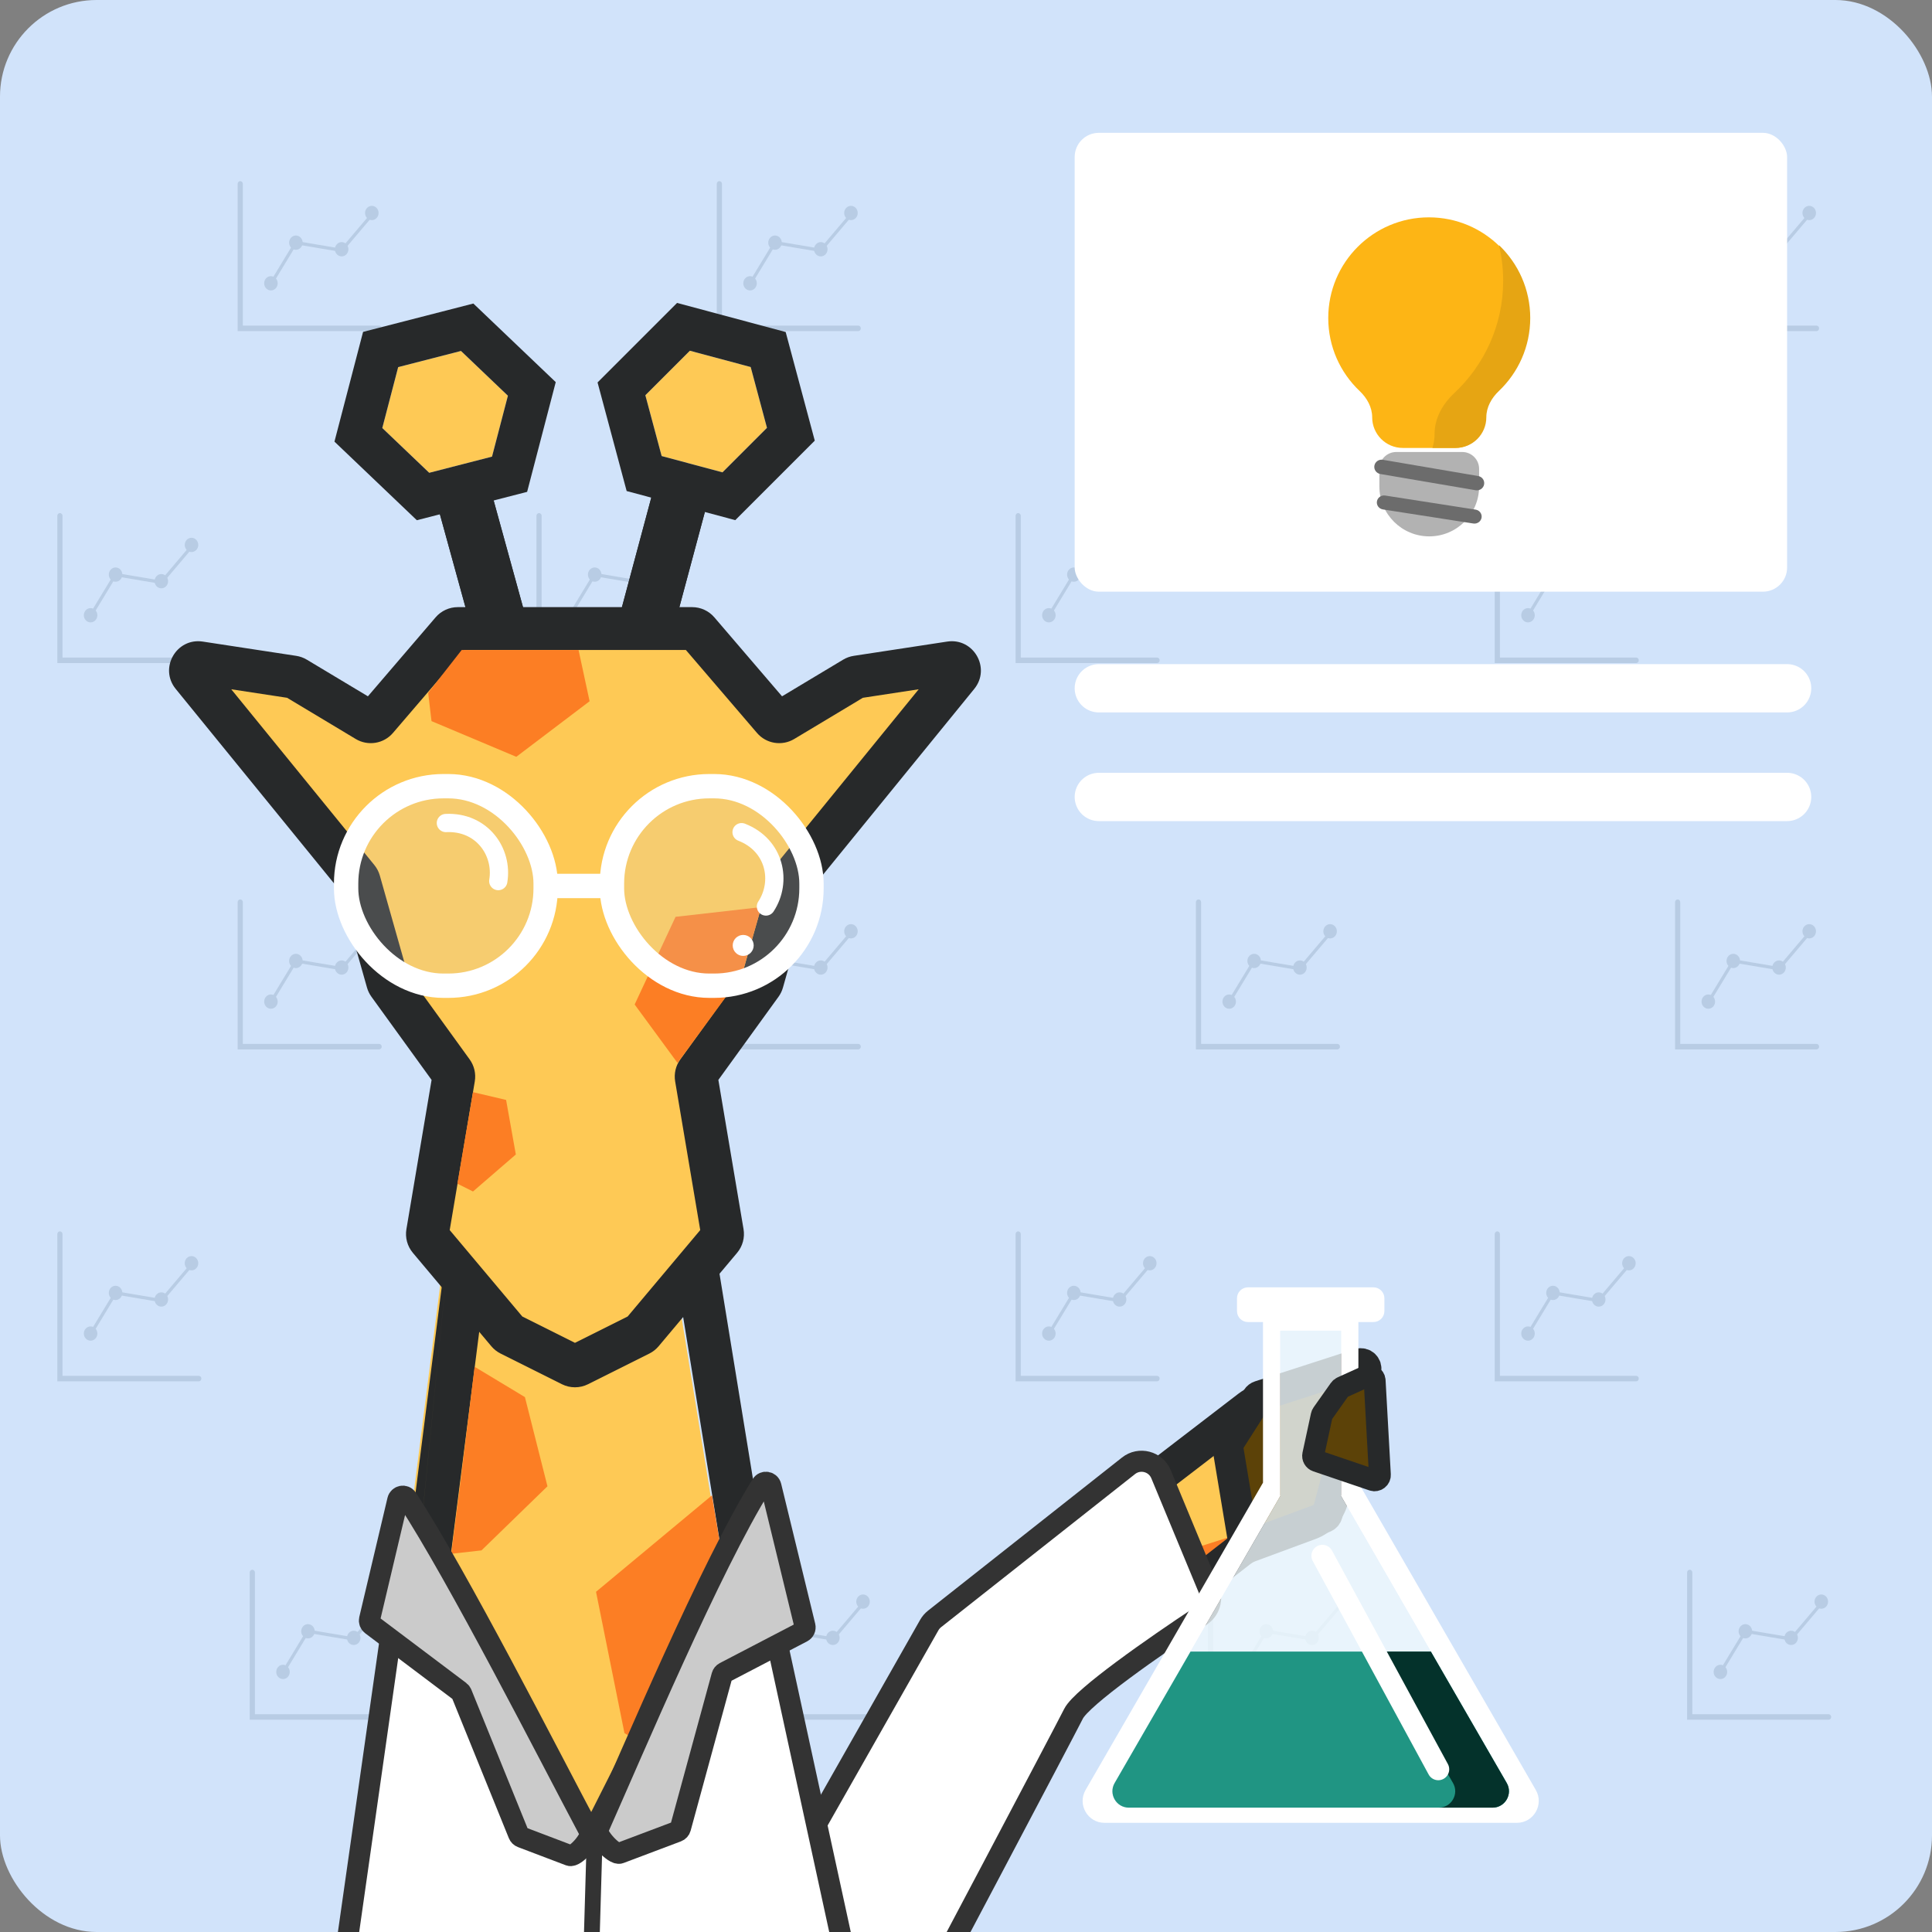 <svg width="160" height="160" viewBox="0 0 160 160" fill="none" xmlns="http://www.w3.org/2000/svg">
<rect x="0" y="0" width="160" height="160" fill="#808080" stroke="none"/>
<g clip-path="url(#clip0_34815_3001)">
<rect width="160" height="160" rx="8" fill="#D1E3FA"/>
<g opacity="0.2">
<g opacity="0.6">
<path fill-rule="evenodd" clip-rule="evenodd" d="M30.965 17.582C31.018 17.633 31.022 17.719 30.975 17.775L28.343 20.878L24.567 20.244L22.545 23.581C22.507 23.644 22.427 23.663 22.367 23.622C22.307 23.581 22.289 23.497 22.328 23.434L24.441 19.946L28.245 20.586L30.782 17.593C30.83 17.537 30.911 17.532 30.965 17.582Z" fill="#002740"/>
<path fill-rule="evenodd" clip-rule="evenodd" d="M19.895 15C20.014 15 20.111 15.102 20.111 15.227V26.965H31.395C31.514 26.965 31.611 27.067 31.611 27.192C31.611 27.318 31.514 27.42 31.395 27.42H19.68V15.227C19.68 15.102 19.776 15 19.895 15Z" fill="#002740"/>
<path d="M22.997 23.462C22.997 23.788 22.746 24.053 22.437 24.053C22.127 24.053 21.877 23.788 21.877 23.462C21.877 23.135 22.127 22.87 22.437 22.87C22.746 22.87 22.997 23.135 22.997 23.462Z" fill="#002740"/>
<path d="M25.064 20.095C25.064 20.422 24.813 20.687 24.504 20.687C24.195 20.687 23.944 20.422 23.944 20.095C23.944 19.769 24.195 19.504 24.504 19.504C24.813 19.504 25.064 19.769 25.064 20.095Z" fill="#002740"/>
<path d="M28.854 20.641C28.854 20.968 28.604 21.233 28.294 21.233C27.985 21.233 27.734 20.968 27.734 20.641C27.734 20.314 27.985 20.05 28.294 20.05C28.604 20.05 28.854 20.314 28.854 20.641Z" fill="#002740"/>
<path d="M31.352 17.639C31.352 17.965 31.102 18.23 30.792 18.23C30.483 18.23 30.232 17.965 30.232 17.639C30.232 17.312 30.483 17.047 30.792 17.047C31.102 17.047 31.352 17.312 31.352 17.639Z" fill="#002740"/>
</g>
<g opacity="0.6">
<path fill-rule="evenodd" clip-rule="evenodd" d="M70.644 17.582C70.698 17.633 70.702 17.719 70.655 17.775L68.023 20.879L64.247 20.244L62.225 23.581C62.187 23.644 62.107 23.663 62.047 23.622C61.986 23.582 61.969 23.497 62.008 23.434L64.121 19.947L67.925 20.586L70.462 17.593C70.51 17.537 70.591 17.532 70.644 17.582Z" fill="#002740"/>
<path fill-rule="evenodd" clip-rule="evenodd" d="M59.575 15C59.694 15 59.791 15.102 59.791 15.227V26.965H71.075C71.194 26.965 71.291 27.067 71.291 27.192C71.291 27.318 71.194 27.42 71.075 27.42H59.36V15.227C59.36 15.102 59.456 15 59.575 15Z" fill="#002740"/>
<path d="M62.676 23.462C62.676 23.788 62.426 24.053 62.117 24.053C61.807 24.053 61.557 23.788 61.557 23.462C61.557 23.135 61.807 22.87 62.117 22.87C62.426 22.87 62.676 23.135 62.676 23.462Z" fill="#002740"/>
<path d="M64.744 20.095C64.744 20.422 64.493 20.687 64.184 20.687C63.875 20.687 63.624 20.422 63.624 20.095C63.624 19.769 63.875 19.504 64.184 19.504C64.493 19.504 64.744 19.769 64.744 20.095Z" fill="#002740"/>
<path d="M68.534 20.641C68.534 20.968 68.284 21.233 67.974 21.233C67.665 21.233 67.414 20.968 67.414 20.641C67.414 20.314 67.665 20.05 67.974 20.05C68.284 20.05 68.534 20.314 68.534 20.641Z" fill="#002740"/>
<path d="M71.032 17.639C71.032 17.965 70.782 18.23 70.472 18.23C70.163 18.23 69.912 17.965 69.912 17.639C69.912 17.312 70.163 17.047 70.472 17.047C70.782 17.047 71.032 17.312 71.032 17.639Z" fill="#002740"/>
</g>
<g opacity="0.6">
<path fill-rule="evenodd" clip-rule="evenodd" d="M110.325 17.582C110.378 17.633 110.382 17.719 110.335 17.775L107.703 20.878L103.927 20.244L101.905 23.581C101.867 23.644 101.787 23.663 101.727 23.622C101.667 23.581 101.649 23.497 101.688 23.434L103.801 19.946L107.605 20.586L110.142 17.593C110.19 17.537 110.272 17.532 110.325 17.582Z" fill="#002740"/>
<path fill-rule="evenodd" clip-rule="evenodd" d="M99.255 15C99.374 15 99.471 15.102 99.471 15.227V26.965H110.755C110.874 26.965 110.971 27.067 110.971 27.192C110.971 27.318 110.874 27.42 110.755 27.42H99.04V15.227C99.04 15.102 99.136 15 99.255 15Z" fill="#002740"/>
<path d="M102.356 23.462C102.356 23.788 102.106 24.053 101.797 24.053C101.487 24.053 101.237 23.788 101.237 23.462C101.237 23.135 101.487 22.87 101.797 22.87C102.106 22.87 102.356 23.135 102.356 23.462Z" fill="#002740"/>
<path d="M104.424 20.095C104.424 20.422 104.173 20.687 103.864 20.687C103.555 20.687 103.304 20.422 103.304 20.095C103.304 19.769 103.555 19.504 103.864 19.504C104.173 19.504 104.424 19.769 104.424 20.095Z" fill="#002740"/>
<path d="M108.214 20.641C108.214 20.968 107.964 21.233 107.654 21.233C107.345 21.233 107.094 20.968 107.094 20.641C107.094 20.315 107.345 20.05 107.654 20.05C107.964 20.05 108.214 20.315 108.214 20.641Z" fill="#002740"/>
<path d="M110.713 17.639C110.713 17.965 110.462 18.23 110.153 18.23C109.843 18.23 109.593 17.965 109.593 17.639C109.593 17.312 109.843 17.047 110.153 17.047C110.462 17.047 110.713 17.312 110.713 17.639Z" fill="#002740"/>
</g>
<g opacity="0.6">
<path fill-rule="evenodd" clip-rule="evenodd" d="M150.004 17.582C150.058 17.633 150.062 17.719 150.015 17.775L147.383 20.879L143.607 20.244L141.585 23.581C141.547 23.644 141.467 23.663 141.407 23.622C141.347 23.582 141.329 23.497 141.367 23.434L143.48 19.947L147.285 20.586L149.822 17.593C149.87 17.537 149.951 17.532 150.004 17.582Z" fill="#002740"/>
<path fill-rule="evenodd" clip-rule="evenodd" d="M138.935 15C139.054 15 139.15 15.102 139.15 15.227V26.965H150.435C150.554 26.965 150.651 27.067 150.651 27.192C150.651 27.318 150.554 27.42 150.435 27.42H138.72V15.227C138.72 15.102 138.816 15 138.935 15Z" fill="#002740"/>
<path d="M142.036 23.462C142.036 23.788 141.785 24.053 141.476 24.053C141.167 24.053 140.916 23.788 140.916 23.462C140.916 23.135 141.167 22.87 141.476 22.87C141.785 22.87 142.036 23.135 142.036 23.462Z" fill="#002740"/>
<path d="M144.104 20.095C144.104 20.422 143.853 20.687 143.544 20.687C143.234 20.687 142.984 20.422 142.984 20.095C142.984 19.769 143.234 19.504 143.544 19.504C143.853 19.504 144.104 19.769 144.104 20.095Z" fill="#002740"/>
<path d="M147.894 20.641C147.894 20.968 147.643 21.233 147.334 21.233C147.025 21.233 146.774 20.968 146.774 20.641C146.774 20.314 147.025 20.05 147.334 20.05C147.643 20.05 147.894 20.314 147.894 20.641Z" fill="#002740"/>
<path d="M150.392 17.639C150.392 17.965 150.142 18.23 149.832 18.23C149.523 18.23 149.272 17.965 149.272 17.639C149.272 17.312 149.523 17.047 149.832 17.047C150.142 17.047 150.392 17.312 150.392 17.639Z" fill="#002740"/>
</g>
<g opacity="0.6">
<path fill-rule="evenodd" clip-rule="evenodd" d="M16.032 45.073C16.085 45.123 16.089 45.209 16.041 45.265L13.41 48.369L9.634 47.734L7.612 51.071C7.574 51.134 7.494 51.153 7.434 51.112C7.373 51.072 7.356 50.987 7.394 50.924L9.507 47.437L13.312 48.076L15.849 45.083C15.897 45.027 15.978 45.022 16.032 45.073Z" fill="#002740"/>
<path fill-rule="evenodd" clip-rule="evenodd" d="M4.962 42.49C5.081 42.49 5.177 42.592 5.177 42.718V54.455H16.462C16.581 54.455 16.677 54.557 16.677 54.682C16.677 54.808 16.581 54.91 16.462 54.91H4.747V42.718C4.747 42.592 4.843 42.49 4.962 42.49Z" fill="#002740"/>
<path d="M8.063 50.952C8.063 51.279 7.812 51.543 7.503 51.543C7.194 51.543 6.943 51.279 6.943 50.952C6.943 50.625 7.194 50.361 7.503 50.361C7.812 50.361 8.063 50.625 8.063 50.952Z" fill="#002740"/>
<path d="M10.131 47.585C10.131 47.912 9.88 48.177 9.571 48.177C9.261 48.177 9.011 47.912 9.011 47.585C9.011 47.259 9.261 46.994 9.571 46.994C9.88 46.994 10.131 47.259 10.131 47.585Z" fill="#002740"/>
<path d="M13.921 48.131C13.921 48.458 13.67 48.722 13.361 48.722C13.052 48.722 12.801 48.458 12.801 48.131C12.801 47.804 13.052 47.54 13.361 47.54C13.67 47.54 13.921 47.804 13.921 48.131Z" fill="#002740"/>
<path d="M16.419 45.129C16.419 45.455 16.168 45.72 15.859 45.72C15.55 45.72 15.299 45.455 15.299 45.129C15.299 44.802 15.55 44.537 15.859 44.537C16.168 44.537 16.419 44.802 16.419 45.129Z" fill="#002740"/>
</g>
<g opacity="0.6">
<path fill-rule="evenodd" clip-rule="evenodd" d="M55.711 45.072C55.764 45.123 55.769 45.209 55.721 45.265L53.09 48.368L49.314 47.734L47.292 51.071C47.253 51.134 47.173 51.153 47.113 51.112C47.053 51.071 47.036 50.987 47.074 50.923L49.187 47.436L52.991 48.075L55.529 45.083C55.576 45.027 55.658 45.022 55.711 45.072Z" fill="#002740"/>
<path fill-rule="evenodd" clip-rule="evenodd" d="M44.642 42.49C44.761 42.49 44.857 42.592 44.857 42.718V54.455H56.142C56.261 54.455 56.357 54.557 56.357 54.682C56.357 54.808 56.261 54.91 56.142 54.91H44.426V42.718C44.426 42.592 44.523 42.49 44.642 42.49Z" fill="#002740"/>
<path d="M47.743 50.952C47.743 51.278 47.492 51.543 47.183 51.543C46.874 51.543 46.623 51.278 46.623 50.952C46.623 50.625 46.874 50.36 47.183 50.36C47.492 50.36 47.743 50.625 47.743 50.952Z" fill="#002740"/>
<path d="M49.81 47.585C49.81 47.912 49.56 48.177 49.251 48.177C48.941 48.177 48.691 47.912 48.691 47.585C48.691 47.259 48.941 46.994 49.251 46.994C49.56 46.994 49.81 47.259 49.81 47.585Z" fill="#002740"/>
<path d="M53.601 48.131C53.601 48.458 53.35 48.722 53.041 48.722C52.731 48.722 52.481 48.458 52.481 48.131C52.481 47.804 52.731 47.54 53.041 47.54C53.35 47.54 53.601 47.804 53.601 48.131Z" fill="#002740"/>
<path d="M56.099 45.129C56.099 45.455 55.848 45.72 55.539 45.72C55.23 45.72 54.979 45.455 54.979 45.129C54.979 44.802 55.23 44.537 55.539 44.537C55.848 44.537 56.099 44.802 56.099 45.129Z" fill="#002740"/>
</g>
<g opacity="0.6">
<path fill-rule="evenodd" clip-rule="evenodd" d="M95.391 45.072C95.444 45.123 95.449 45.209 95.401 45.265L92.77 48.369L88.993 47.734L86.972 51.071C86.933 51.134 86.853 51.153 86.793 51.112C86.733 51.072 86.716 50.987 86.754 50.924L88.867 47.437L92.671 48.076L95.209 45.083C95.256 45.027 95.338 45.022 95.391 45.072Z" fill="#002740"/>
<path fill-rule="evenodd" clip-rule="evenodd" d="M84.322 42.49C84.441 42.49 84.537 42.592 84.537 42.718V54.455H95.822C95.941 54.455 96.037 54.557 96.037 54.682C96.037 54.808 95.941 54.91 95.822 54.91H84.107V42.718C84.107 42.592 84.203 42.49 84.322 42.49Z" fill="#002740"/>
<path d="M87.423 50.952C87.423 51.278 87.172 51.543 86.863 51.543C86.554 51.543 86.303 51.278 86.303 50.952C86.303 50.625 86.554 50.36 86.863 50.36C87.172 50.36 87.423 50.625 87.423 50.952Z" fill="#002740"/>
<path d="M89.49 47.585C89.49 47.912 89.24 48.177 88.93 48.177C88.621 48.177 88.371 47.912 88.371 47.585C88.371 47.259 88.621 46.994 88.93 46.994C89.24 46.994 89.49 47.259 89.49 47.585Z" fill="#002740"/>
<path d="M93.281 48.131C93.281 48.458 93.03 48.722 92.721 48.722C92.412 48.722 92.161 48.458 92.161 48.131C92.161 47.804 92.412 47.54 92.721 47.54C93.03 47.54 93.281 47.804 93.281 48.131Z" fill="#002740"/>
<path d="M95.779 45.129C95.779 45.455 95.528 45.72 95.219 45.72C94.91 45.72 94.659 45.455 94.659 45.129C94.659 44.802 94.91 44.537 95.219 44.537C95.528 44.537 95.779 44.802 95.779 45.129Z" fill="#002740"/>
</g>
<g opacity="0.6">
<path fill-rule="evenodd" clip-rule="evenodd" d="M135.071 45.072C135.124 45.123 135.129 45.209 135.081 45.265L132.45 48.368L128.674 47.734L126.652 51.071C126.613 51.134 126.534 51.153 126.473 51.112C126.413 51.071 126.396 50.987 126.434 50.923L128.547 47.436L132.352 48.075L134.889 45.083C134.936 45.027 135.018 45.022 135.071 45.072Z" fill="#002740"/>
<path fill-rule="evenodd" clip-rule="evenodd" d="M124.002 42.49C124.121 42.49 124.217 42.592 124.217 42.718V54.455H135.502C135.621 54.455 135.717 54.557 135.717 54.682C135.717 54.808 135.621 54.91 135.502 54.91H123.786V42.718C123.786 42.592 123.883 42.49 124.002 42.49Z" fill="#002740"/>
<path d="M127.103 50.952C127.103 51.278 126.852 51.543 126.543 51.543C126.234 51.543 125.983 51.278 125.983 50.952C125.983 50.625 126.234 50.36 126.543 50.36C126.852 50.36 127.103 50.625 127.103 50.952Z" fill="#002740"/>
<path d="M129.17 47.585C129.17 47.912 128.92 48.177 128.61 48.177C128.301 48.177 128.051 47.912 128.051 47.585C128.051 47.259 128.301 46.994 128.61 46.994C128.92 46.994 129.17 47.259 129.17 47.585Z" fill="#002740"/>
<path d="M132.961 48.131C132.961 48.458 132.71 48.723 132.401 48.723C132.092 48.723 131.841 48.458 131.841 48.131C131.841 47.805 132.092 47.54 132.401 47.54C132.71 47.54 132.961 47.805 132.961 48.131Z" fill="#002740"/>
<path d="M135.459 45.129C135.459 45.455 135.208 45.72 134.899 45.72C134.59 45.72 134.339 45.455 134.339 45.129C134.339 44.802 134.59 44.537 134.899 44.537C135.208 44.537 135.459 44.802 135.459 45.129Z" fill="#002740"/>
</g>
<g opacity="0.6">
<path fill-rule="evenodd" clip-rule="evenodd" d="M30.965 77.069C31.018 77.12 31.022 77.206 30.975 77.262L28.343 80.365L24.567 79.731L22.545 83.068C22.507 83.131 22.427 83.15 22.367 83.109C22.307 83.068 22.289 82.984 22.328 82.921L24.441 79.433L28.245 80.073L30.782 77.08C30.83 77.024 30.911 77.019 30.965 77.069Z" fill="#002740"/>
<path fill-rule="evenodd" clip-rule="evenodd" d="M19.895 74.487C20.014 74.487 20.111 74.589 20.111 74.714V86.452H31.395C31.514 86.452 31.611 86.553 31.611 86.679C31.611 86.805 31.514 86.907 31.395 86.907H19.68V74.714C19.68 74.589 19.776 74.487 19.895 74.487Z" fill="#002740"/>
<path d="M22.997 82.949C22.997 83.275 22.746 83.54 22.437 83.54C22.127 83.54 21.877 83.275 21.877 82.949C21.877 82.622 22.127 82.357 22.437 82.357C22.746 82.357 22.997 82.622 22.997 82.949Z" fill="#002740"/>
<path d="M25.064 79.582C25.064 79.909 24.813 80.174 24.504 80.174C24.195 80.174 23.944 79.909 23.944 79.582C23.944 79.256 24.195 78.991 24.504 78.991C24.813 78.991 25.064 79.256 25.064 79.582Z" fill="#002740"/>
<path d="M28.854 80.128C28.854 80.455 28.604 80.719 28.294 80.719C27.985 80.719 27.734 80.455 27.734 80.128C27.734 79.801 27.985 79.537 28.294 79.537C28.604 79.537 28.854 79.801 28.854 80.128Z" fill="#002740"/>
<path d="M31.352 77.126C31.352 77.452 31.102 77.717 30.792 77.717C30.483 77.717 30.232 77.452 30.232 77.126C30.232 76.799 30.483 76.534 30.792 76.534C31.102 76.534 31.352 76.799 31.352 77.126Z" fill="#002740"/>
</g>
<g opacity="0.6">
<path fill-rule="evenodd" clip-rule="evenodd" d="M70.644 77.07C70.698 77.12 70.702 77.206 70.655 77.262L68.023 80.366L64.247 79.731L62.225 83.068C62.187 83.131 62.107 83.15 62.047 83.109C61.986 83.069 61.969 82.984 62.008 82.921L64.121 79.433L67.925 80.073L70.462 77.08C70.51 77.024 70.591 77.019 70.644 77.07Z" fill="#002740"/>
<path fill-rule="evenodd" clip-rule="evenodd" d="M59.575 74.487C59.694 74.487 59.791 74.589 59.791 74.714V86.452H71.075C71.194 86.452 71.291 86.553 71.291 86.679C71.291 86.805 71.194 86.907 71.075 86.907H59.36V74.714C59.36 74.589 59.456 74.487 59.575 74.487Z" fill="#002740"/>
<path d="M62.676 82.949C62.676 83.275 62.426 83.54 62.117 83.54C61.807 83.54 61.557 83.275 61.557 82.949C61.557 82.622 61.807 82.357 62.117 82.357C62.426 82.357 62.676 82.622 62.676 82.949Z" fill="#002740"/>
<path d="M64.744 79.582C64.744 79.909 64.493 80.174 64.184 80.174C63.875 80.174 63.624 79.909 63.624 79.582C63.624 79.256 63.875 78.991 64.184 78.991C64.493 78.991 64.744 79.256 64.744 79.582Z" fill="#002740"/>
<path d="M68.534 80.128C68.534 80.455 68.284 80.719 67.974 80.719C67.665 80.719 67.414 80.455 67.414 80.128C67.414 79.801 67.665 79.537 67.974 79.537C68.284 79.537 68.534 79.801 68.534 80.128Z" fill="#002740"/>
<path d="M71.032 77.126C71.032 77.452 70.782 77.717 70.472 77.717C70.163 77.717 69.912 77.452 69.912 77.126C69.912 76.799 70.163 76.534 70.472 76.534C70.782 76.534 71.032 76.799 71.032 77.126Z" fill="#002740"/>
</g>
<g opacity="0.6">
<path fill-rule="evenodd" clip-rule="evenodd" d="M110.325 77.069C110.378 77.12 110.382 77.206 110.335 77.262L107.703 80.365L103.927 79.731L101.905 83.068C101.867 83.131 101.787 83.15 101.727 83.109C101.667 83.068 101.649 82.984 101.688 82.921L103.801 79.433L107.605 80.073L110.142 77.08C110.19 77.024 110.272 77.019 110.325 77.069Z" fill="#002740"/>
<path fill-rule="evenodd" clip-rule="evenodd" d="M99.255 74.487C99.374 74.487 99.471 74.589 99.471 74.714V86.452H110.755C110.874 86.452 110.971 86.553 110.971 86.679C110.971 86.805 110.874 86.907 110.755 86.907H99.04V74.714C99.04 74.589 99.136 74.487 99.255 74.487Z" fill="#002740"/>
<path d="M102.356 82.949C102.356 83.275 102.106 83.54 101.797 83.54C101.487 83.54 101.237 83.275 101.237 82.949C101.237 82.622 101.487 82.357 101.797 82.357C102.106 82.357 102.356 82.622 102.356 82.949Z" fill="#002740"/>
<path d="M104.424 79.582C104.424 79.909 104.173 80.174 103.864 80.174C103.555 80.174 103.304 79.909 103.304 79.582C103.304 79.256 103.555 78.991 103.864 78.991C104.173 78.991 104.424 79.256 104.424 79.582Z" fill="#002740"/>
<path d="M108.214 80.128C108.214 80.455 107.964 80.72 107.654 80.72C107.345 80.72 107.094 80.455 107.094 80.128C107.094 79.802 107.345 79.537 107.654 79.537C107.964 79.537 108.214 79.802 108.214 80.128Z" fill="#002740"/>
<path d="M110.713 77.126C110.713 77.452 110.462 77.717 110.153 77.717C109.843 77.717 109.593 77.452 109.593 77.126C109.593 76.799 109.843 76.534 110.153 76.534C110.462 76.534 110.713 76.799 110.713 77.126Z" fill="#002740"/>
</g>
<g opacity="0.6">
<path fill-rule="evenodd" clip-rule="evenodd" d="M150.004 77.07C150.058 77.12 150.062 77.206 150.015 77.262L147.383 80.366L143.607 79.731L141.585 83.068C141.547 83.131 141.467 83.15 141.407 83.109C141.347 83.069 141.329 82.984 141.367 82.921L143.48 79.433L147.285 80.073L149.822 77.08C149.87 77.024 149.951 77.019 150.004 77.07Z" fill="#002740"/>
<path fill-rule="evenodd" clip-rule="evenodd" d="M138.935 74.487C139.054 74.487 139.15 74.589 139.15 74.714V86.452H150.435C150.554 86.452 150.651 86.553 150.651 86.679C150.651 86.805 150.554 86.907 150.435 86.907H138.72V74.714C138.72 74.589 138.816 74.487 138.935 74.487Z" fill="#002740"/>
<path d="M142.036 82.949C142.036 83.275 141.785 83.54 141.476 83.54C141.167 83.54 140.916 83.275 140.916 82.949C140.916 82.622 141.167 82.357 141.476 82.357C141.785 82.357 142.036 82.622 142.036 82.949Z" fill="#002740"/>
<path d="M144.104 79.582C144.104 79.909 143.853 80.174 143.544 80.174C143.234 80.174 142.984 79.909 142.984 79.582C142.984 79.256 143.234 78.991 143.544 78.991C143.853 78.991 144.104 79.256 144.104 79.582Z" fill="#002740"/>
<path d="M147.894 80.128C147.894 80.455 147.643 80.719 147.334 80.719C147.025 80.719 146.774 80.455 146.774 80.128C146.774 79.801 147.025 79.537 147.334 79.537C147.643 79.537 147.894 79.801 147.894 80.128Z" fill="#002740"/>
<path d="M150.392 77.126C150.392 77.452 150.142 77.717 149.832 77.717C149.523 77.717 149.272 77.452 149.272 77.126C149.272 76.799 149.523 76.534 149.832 76.534C150.142 76.534 150.392 76.799 150.392 77.126Z" fill="#002740"/>
</g>
<g opacity="0.6">
<path fill-rule="evenodd" clip-rule="evenodd" d="M16.032 104.559C16.085 104.61 16.089 104.696 16.041 104.752L13.41 107.856L9.634 107.221L7.612 110.558C7.574 110.621 7.494 110.64 7.434 110.599C7.373 110.559 7.356 110.474 7.394 110.411L9.507 106.923L13.312 107.563L15.849 104.57C15.897 104.514 15.978 104.509 16.032 104.559Z" fill="#002740"/>
<path fill-rule="evenodd" clip-rule="evenodd" d="M4.962 101.977C5.081 101.977 5.177 102.079 5.177 102.204V113.942H16.462C16.581 113.942 16.677 114.044 16.677 114.169C16.677 114.295 16.581 114.397 16.462 114.397H4.747V102.204C4.747 102.079 4.843 101.977 4.962 101.977Z" fill="#002740"/>
<path d="M8.063 110.439C8.063 110.765 7.812 111.03 7.503 111.03C7.194 111.03 6.943 110.765 6.943 110.439C6.943 110.112 7.194 109.847 7.503 109.847C7.812 109.847 8.063 110.112 8.063 110.439Z" fill="#002740"/>
<path d="M10.131 107.072C10.131 107.399 9.88 107.664 9.571 107.664C9.261 107.664 9.011 107.399 9.011 107.072C9.011 106.746 9.261 106.481 9.571 106.481C9.88 106.481 10.131 106.746 10.131 107.072Z" fill="#002740"/>
<path d="M13.921 107.618C13.921 107.945 13.67 108.209 13.361 108.209C13.052 108.209 12.801 107.945 12.801 107.618C12.801 107.291 13.052 107.027 13.361 107.027C13.67 107.027 13.921 107.291 13.921 107.618Z" fill="#002740"/>
<path d="M16.419 104.616C16.419 104.942 16.168 105.207 15.859 105.207C15.55 105.207 15.299 104.942 15.299 104.616C15.299 104.289 15.55 104.024 15.859 104.024C16.168 104.024 16.419 104.289 16.419 104.616Z" fill="#002740"/>
</g>
<g opacity="0.6">
<path fill-rule="evenodd" clip-rule="evenodd" d="M55.711 104.559C55.764 104.609 55.769 104.696 55.721 104.752L53.09 107.855L49.314 107.221L47.292 110.558C47.253 110.621 47.173 110.64 47.113 110.599C47.053 110.558 47.036 110.474 47.074 110.41L49.187 106.923L52.991 107.562L55.529 104.57C55.576 104.514 55.658 104.509 55.711 104.559Z" fill="#002740"/>
<path fill-rule="evenodd" clip-rule="evenodd" d="M44.642 101.977C44.761 101.977 44.857 102.079 44.857 102.204V113.942H56.142C56.261 113.942 56.357 114.044 56.357 114.169C56.357 114.295 56.261 114.397 56.142 114.397H44.426V102.204C44.426 102.079 44.523 101.977 44.642 101.977Z" fill="#002740"/>
<path d="M47.743 110.439C47.743 110.765 47.492 111.03 47.183 111.03C46.874 111.03 46.623 110.765 46.623 110.439C46.623 110.112 46.874 109.847 47.183 109.847C47.492 109.847 47.743 110.112 47.743 110.439Z" fill="#002740"/>
<path d="M49.81 107.072C49.81 107.399 49.56 107.664 49.251 107.664C48.941 107.664 48.691 107.399 48.691 107.072C48.691 106.746 48.941 106.481 49.251 106.481C49.56 106.481 49.81 106.746 49.81 107.072Z" fill="#002740"/>
<path d="M53.601 107.618C53.601 107.945 53.35 108.209 53.041 108.209C52.731 108.209 52.481 107.945 52.481 107.618C52.481 107.291 52.731 107.027 53.041 107.027C53.35 107.027 53.601 107.291 53.601 107.618Z" fill="#002740"/>
<path d="M56.099 104.615C56.099 104.942 55.848 105.207 55.539 105.207C55.23 105.207 54.979 104.942 54.979 104.615C54.979 104.289 55.23 104.024 55.539 104.024C55.848 104.024 56.099 104.289 56.099 104.615Z" fill="#002740"/>
</g>
<g opacity="0.6">
<path fill-rule="evenodd" clip-rule="evenodd" d="M95.391 104.559C95.444 104.61 95.449 104.696 95.401 104.752L92.77 107.856L88.993 107.221L86.972 110.558C86.933 110.621 86.853 110.64 86.793 110.599C86.733 110.559 86.716 110.474 86.754 110.411L88.867 106.923L92.671 107.563L95.209 104.57C95.256 104.514 95.338 104.509 95.391 104.559Z" fill="#002740"/>
<path fill-rule="evenodd" clip-rule="evenodd" d="M84.322 101.977C84.441 101.977 84.537 102.079 84.537 102.204V113.942H95.822C95.941 113.942 96.037 114.044 96.037 114.169C96.037 114.295 95.941 114.397 95.822 114.397H84.107V102.204C84.107 102.079 84.203 101.977 84.322 101.977Z" fill="#002740"/>
<path d="M87.423 110.439C87.423 110.765 87.172 111.03 86.863 111.03C86.554 111.03 86.303 110.765 86.303 110.439C86.303 110.112 86.554 109.847 86.863 109.847C87.172 109.847 87.423 110.112 87.423 110.439Z" fill="#002740"/>
<path d="M89.49 107.072C89.49 107.399 89.24 107.664 88.93 107.664C88.621 107.664 88.371 107.399 88.371 107.072C88.371 106.746 88.621 106.481 88.93 106.481C89.24 106.481 89.49 106.746 89.49 107.072Z" fill="#002740"/>
<path d="M93.281 107.618C93.281 107.945 93.03 108.209 92.721 108.209C92.412 108.209 92.161 107.945 92.161 107.618C92.161 107.291 92.412 107.027 92.721 107.027C93.03 107.027 93.281 107.291 93.281 107.618Z" fill="#002740"/>
<path d="M95.779 104.616C95.779 104.942 95.528 105.207 95.219 105.207C94.91 105.207 94.659 104.942 94.659 104.616C94.659 104.289 94.91 104.024 95.219 104.024C95.528 104.024 95.779 104.289 95.779 104.616Z" fill="#002740"/>
</g>
<g opacity="0.6">
<path fill-rule="evenodd" clip-rule="evenodd" d="M135.071 104.559C135.124 104.609 135.129 104.696 135.081 104.752L132.45 107.855L128.674 107.221L126.652 110.558C126.613 110.621 126.534 110.64 126.473 110.599C126.413 110.558 126.396 110.474 126.434 110.41L128.547 106.923L132.352 107.562L134.889 104.57C134.936 104.514 135.018 104.509 135.071 104.559Z" fill="#002740"/>
<path fill-rule="evenodd" clip-rule="evenodd" d="M124.002 101.977C124.121 101.977 124.217 102.079 124.217 102.204V113.942H135.502C135.621 113.942 135.717 114.044 135.717 114.169C135.717 114.295 135.621 114.397 135.502 114.397H123.786V102.204C123.786 102.079 123.883 101.977 124.002 101.977Z" fill="#002740"/>
<path d="M127.103 110.439C127.103 110.765 126.852 111.03 126.543 111.03C126.234 111.03 125.983 110.765 125.983 110.439C125.983 110.112 126.234 109.847 126.543 109.847C126.852 109.847 127.103 110.112 127.103 110.439Z" fill="#002740"/>
<path d="M129.17 107.072C129.17 107.399 128.92 107.664 128.61 107.664C128.301 107.664 128.051 107.399 128.051 107.072C128.051 106.746 128.301 106.481 128.61 106.481C128.92 106.481 129.17 106.746 129.17 107.072Z" fill="#002740"/>
<path d="M132.961 107.618C132.961 107.945 132.71 108.21 132.401 108.21C132.092 108.21 131.841 107.945 131.841 107.618C131.841 107.292 132.092 107.027 132.401 107.027C132.71 107.027 132.961 107.292 132.961 107.618Z" fill="#002740"/>
<path d="M135.459 104.616C135.459 104.942 135.208 105.207 134.899 105.207C134.59 105.207 134.339 104.942 134.339 104.616C134.339 104.289 134.59 104.024 134.899 104.024C135.208 104.024 135.459 104.289 135.459 104.616Z" fill="#002740"/>
</g>
<g opacity="0.6">
<path fill-rule="evenodd" clip-rule="evenodd" d="M31.965 132.582C32.018 132.633 32.022 132.719 31.975 132.775L29.343 135.878L25.567 135.244L23.545 138.581C23.507 138.644 23.427 138.663 23.367 138.622C23.307 138.581 23.289 138.497 23.328 138.433L25.441 134.946L29.245 135.585L31.782 132.593C31.83 132.537 31.911 132.532 31.965 132.582Z" fill="#002740"/>
<path fill-rule="evenodd" clip-rule="evenodd" d="M20.895 130C21.014 130 21.111 130.102 21.111 130.227V141.965H32.395C32.514 141.965 32.611 142.067 32.611 142.192C32.611 142.318 32.514 142.42 32.395 142.42H20.68V130.227C20.68 130.102 20.776 130 20.895 130Z" fill="#002740"/>
<path d="M23.996 138.462C23.996 138.788 23.746 139.053 23.436 139.053C23.127 139.053 22.877 138.788 22.877 138.462C22.877 138.135 23.127 137.87 23.436 137.87C23.746 137.87 23.996 138.135 23.996 138.462Z" fill="#002740"/>
<path d="M26.064 135.095C26.064 135.422 25.813 135.687 25.504 135.687C25.195 135.687 24.944 135.422 24.944 135.095C24.944 134.769 25.195 134.504 25.504 134.504C25.813 134.504 26.064 134.769 26.064 135.095Z" fill="#002740"/>
<path d="M29.854 135.641C29.854 135.968 29.603 136.232 29.294 136.232C28.985 136.232 28.734 135.968 28.734 135.641C28.734 135.314 28.985 135.05 29.294 135.05C29.603 135.05 29.854 135.314 29.854 135.641Z" fill="#002740"/>
<path d="M32.352 132.638C32.352 132.965 32.102 133.23 31.792 133.23C31.483 133.23 31.232 132.965 31.232 132.638C31.232 132.312 31.483 132.047 31.792 132.047C32.102 132.047 32.352 132.312 32.352 132.638Z" fill="#002740"/>
</g>
<g opacity="0.6">
<path fill-rule="evenodd" clip-rule="evenodd" d="M71.644 132.582C71.698 132.633 71.702 132.719 71.655 132.775L69.023 135.879L65.247 135.244L63.225 138.581C63.187 138.644 63.107 138.663 63.047 138.622C62.986 138.582 62.969 138.497 63.008 138.434L65.121 134.946L68.925 135.586L71.462 132.593C71.51 132.537 71.591 132.532 71.644 132.582Z" fill="#002740"/>
<path fill-rule="evenodd" clip-rule="evenodd" d="M60.575 130C60.694 130 60.791 130.102 60.791 130.227V141.965H72.075C72.194 141.965 72.291 142.067 72.291 142.192C72.291 142.318 72.194 142.42 72.075 142.42H60.36V130.227C60.36 130.102 60.456 130 60.575 130Z" fill="#002740"/>
<path d="M63.676 138.462C63.676 138.788 63.426 139.053 63.117 139.053C62.807 139.053 62.557 138.788 62.557 138.462C62.557 138.135 62.807 137.87 63.117 137.87C63.426 137.87 63.676 138.135 63.676 138.462Z" fill="#002740"/>
<path d="M65.744 135.095C65.744 135.422 65.493 135.687 65.184 135.687C64.875 135.687 64.624 135.422 64.624 135.095C64.624 134.769 64.875 134.504 65.184 134.504C65.493 134.504 65.744 134.769 65.744 135.095Z" fill="#002740"/>
<path d="M69.534 135.641C69.534 135.968 69.284 136.232 68.974 136.232C68.665 136.232 68.414 135.968 68.414 135.641C68.414 135.314 68.665 135.05 68.974 135.05C69.284 135.05 69.534 135.314 69.534 135.641Z" fill="#002740"/>
<path d="M72.032 132.639C72.032 132.965 71.782 133.23 71.472 133.23C71.163 133.23 70.912 132.965 70.912 132.639C70.912 132.312 71.163 132.047 71.472 132.047C71.782 132.047 72.032 132.312 72.032 132.639Z" fill="#002740"/>
</g>
<g opacity="0.6">
<path fill-rule="evenodd" clip-rule="evenodd" d="M111.325 132.582C111.378 132.633 111.382 132.719 111.335 132.775L108.703 135.878L104.927 135.244L102.905 138.581C102.867 138.644 102.787 138.663 102.727 138.622C102.667 138.581 102.649 138.497 102.688 138.433L104.801 134.946L108.605 135.585L111.142 132.593C111.19 132.537 111.272 132.532 111.325 132.582Z" fill="#002740"/>
<path fill-rule="evenodd" clip-rule="evenodd" d="M100.255 130C100.374 130 100.471 130.102 100.471 130.227V141.965H111.755C111.874 141.965 111.971 142.067 111.971 142.192C111.971 142.318 111.874 142.42 111.755 142.42H100.04V130.227C100.04 130.102 100.136 130 100.255 130Z" fill="#002740"/>
<path d="M103.356 138.462C103.356 138.788 103.106 139.053 102.797 139.053C102.487 139.053 102.237 138.788 102.237 138.462C102.237 138.135 102.487 137.87 102.797 137.87C103.106 137.87 103.356 138.135 103.356 138.462Z" fill="#002740"/>
<path d="M105.424 135.095C105.424 135.422 105.173 135.687 104.864 135.687C104.555 135.687 104.304 135.422 104.304 135.095C104.304 134.769 104.555 134.504 104.864 134.504C105.173 134.504 105.424 134.769 105.424 135.095Z" fill="#002740"/>
<path d="M109.214 135.641C109.214 135.968 108.964 136.233 108.654 136.233C108.345 136.233 108.094 135.968 108.094 135.641C108.094 135.315 108.345 135.05 108.654 135.05C108.964 135.05 109.214 135.315 109.214 135.641Z" fill="#002740"/>
<path d="M111.713 132.639C111.713 132.965 111.462 133.23 111.153 133.23C110.843 133.23 110.593 132.965 110.593 132.639C110.593 132.312 110.843 132.047 111.153 132.047C111.462 132.047 111.713 132.312 111.713 132.639Z" fill="#002740"/>
</g>
<g opacity="0.6">
<path fill-rule="evenodd" clip-rule="evenodd" d="M151.004 132.582C151.058 132.633 151.062 132.719 151.015 132.775L148.383 135.879L144.607 135.244L142.585 138.581C142.547 138.644 142.467 138.663 142.407 138.622C142.347 138.582 142.329 138.497 142.367 138.434L144.48 134.946L148.285 135.586L150.822 132.593C150.87 132.537 150.951 132.532 151.004 132.582Z" fill="#002740"/>
<path fill-rule="evenodd" clip-rule="evenodd" d="M139.935 130C140.054 130 140.15 130.102 140.15 130.227V141.965H151.435C151.554 141.965 151.651 142.067 151.651 142.192C151.651 142.318 151.554 142.42 151.435 142.42H139.72V130.227C139.72 130.102 139.816 130 139.935 130Z" fill="#002740"/>
<path d="M143.036 138.462C143.036 138.788 142.786 139.053 142.476 139.053C142.167 139.053 141.916 138.788 141.916 138.462C141.916 138.135 142.167 137.87 142.476 137.87C142.786 137.87 143.036 138.135 143.036 138.462Z" fill="#002740"/>
<path d="M145.104 135.095C145.104 135.422 144.853 135.687 144.544 135.687C144.235 135.687 143.984 135.422 143.984 135.095C143.984 134.769 144.235 134.504 144.544 134.504C144.853 134.504 145.104 134.769 145.104 135.095Z" fill="#002740"/>
<path d="M148.894 135.641C148.894 135.968 148.643 136.232 148.334 136.232C148.025 136.232 147.774 135.968 147.774 135.641C147.774 135.314 148.025 135.05 148.334 135.05C148.643 135.05 148.894 135.314 148.894 135.641Z" fill="#002740"/>
<path d="M151.392 132.639C151.392 132.965 151.142 133.23 150.832 133.23C150.523 133.23 150.272 132.965 150.272 132.639C150.272 132.312 150.523 132.047 150.832 132.047C151.142 132.047 151.392 132.312 151.392 132.639Z" fill="#002740"/>
</g>
</g>
<path d="M108.14 114.647L104.166 116.135C103.903 116.234 103.656 116.371 103.433 116.542L78.993 135.296C78.716 135.509 78.479 135.772 78.297 136.071L61.55 163.522C60.561 165.143 61.408 167.259 63.242 167.75L70.994 169.828C72.055 170.112 73.145 169.482 73.429 168.422C73.463 168.294 73.51 168.169 73.57 168.05L87.137 140.835C87.327 140.453 87.601 140.12 87.938 139.858L102.706 128.385C102.936 128.206 103.192 128.064 103.465 127.963L108.481 126.109C109.347 125.789 110.003 125.069 110.242 124.177L111.885 118.046C112.484 115.812 110.306 113.835 108.14 114.647Z" fill="#FC7E24"/>
<path d="M108.14 114.646C110.307 113.835 112.484 115.811 111.885 118.046L110.242 124.177C110.096 124.722 109.794 125.201 109.384 125.566L109.788 124.767L98.044 128.491L91.118 136.942L91.397 137.169L87.937 139.858C87.601 140.119 87.327 140.453 87.137 140.835L84.603 145.917L77.923 147.08L77.236 157.941L78.144 158.875L73.57 168.05C73.511 168.169 73.463 168.294 73.429 168.422C73.144 169.483 72.054 170.111 70.994 169.827L63.242 167.75C61.593 167.308 60.743 165.553 61.307 164.025L66.095 165.444L71.537 156.019L69.673 150.207L78.297 136.07C78.48 135.771 78.715 135.508 78.993 135.295L79.97 134.545L87.653 134.747L89.709 127.072L103.432 116.542C103.656 116.371 103.903 116.234 104.166 116.135L108.14 114.646Z" fill="#FEC955"/>
<path fill-rule="evenodd" clip-rule="evenodd" d="M110.512 117.678C110.811 116.561 109.722 115.573 108.639 115.978L104.665 117.467C104.534 117.517 104.41 117.585 104.299 117.671L79.859 136.424C79.72 136.531 79.602 136.662 79.511 136.811L62.764 164.263C62.27 165.073 62.693 166.131 63.61 166.377L71.362 168.454C71.664 168.535 71.975 168.356 72.055 168.054C72.114 167.834 72.195 167.62 72.297 167.415L85.864 140.201C86.15 139.628 86.56 139.127 87.065 138.735L101.834 127.262C102.178 126.994 102.562 126.781 102.972 126.63L107.988 124.775C108.421 124.615 108.749 124.255 108.869 123.809L110.512 117.678ZM107.641 113.315C110.891 112.098 114.157 115.063 113.259 118.414L111.616 124.546C111.258 125.883 110.273 126.963 108.974 127.443L103.958 129.297C103.821 129.348 103.693 129.419 103.579 129.508L88.81 140.981C88.642 141.112 88.505 141.279 88.41 141.47L74.843 168.684C74.826 168.718 74.812 168.754 74.803 168.79C74.315 170.609 72.445 171.689 70.626 171.201L62.874 169.124C60.123 168.387 58.853 165.213 60.336 162.781L77.083 135.33C77.357 134.882 77.711 134.487 78.128 134.167L78.994 135.296L78.128 134.167L102.567 115.414C102.902 115.157 103.273 114.952 103.668 114.804L107.641 113.315Z" fill="#27292A"/>
<path d="M112.572 112.948L104.328 115.612C104.234 115.642 104.153 115.704 104.1 115.788L101.731 119.503C101.674 119.592 101.653 119.698 101.67 119.801L102.968 127.608C103.012 127.871 103.285 128.03 103.535 127.937L109.655 125.675C109.784 125.627 109.883 125.519 109.918 125.386L113.113 113.463C113.2 113.137 112.892 112.845 112.572 112.948Z" fill="#5C4208" stroke="#27292A" stroke-width="2.551"/>
<path d="M63.244 172.427H71.763C72.408 172.427 72.995 172.082 73.297 171.513C76.737 165.032 88.18 143.375 88.905 141.926C89.59 140.554 95.629 136.344 99.467 133.808C100.17 133.343 100.448 132.447 100.126 131.669L96.154 122.092C95.711 121.023 94.369 120.673 93.461 121.39L77.394 134.074C77.218 134.214 77.069 134.387 76.958 134.583L60.991 162.71C60.812 163.026 60.735 163.39 60.773 163.751L61.508 170.861C61.6 171.751 62.35 172.427 63.244 172.427Z" fill="white" stroke="#333333" stroke-width="1.745"/>
<path d="M35.89 40.625L40.32 39.406L43.909 52.448L39.478 53.667L35.89 40.625Z" fill="#27292A"/>
<path fill-rule="evenodd" clip-rule="evenodd" d="M40.095 39.802L36.286 40.85L39.704 53.27L43.512 52.222L40.095 39.802ZM35.89 40.625L39.478 53.667L43.909 52.448L40.32 39.406L35.89 40.625Z" fill="#27292A"/>
<path d="M58.864 40.572L54.426 39.383L50.874 52.638L55.313 53.827L58.864 40.572Z" fill="#27292A"/>
<path fill-rule="evenodd" clip-rule="evenodd" d="M54.654 39.778L58.469 40.8L55.085 53.432L51.269 52.41L54.654 39.778ZM58.864 40.572L55.313 53.827L50.874 52.638L54.426 39.383L58.864 40.572Z" fill="#27292A"/>
<path d="M38.177 29.065L42.063 32.772L40.748 37.818L35.546 39.155L31.659 35.447L32.975 30.402L38.177 29.065Z" fill="#FEC955"/>
<path fill-rule="evenodd" clip-rule="evenodd" d="M39.201 25.137L46.024 31.646L43.654 40.734L34.521 43.083L27.698 36.573L30.068 27.485L39.201 25.137ZM31.659 35.447L35.545 39.155L40.747 37.817L42.063 32.772L38.177 29.064L32.975 30.402L31.659 35.447Z" fill="#27292A"/>
<path d="M57.132 29.046L62.169 30.395L63.518 35.432L59.831 39.118L54.795 37.769L53.445 32.733L57.132 29.046Z" fill="#FEC955"/>
<path fill-rule="evenodd" clip-rule="evenodd" d="M56.072 25.087L65.066 27.497L67.476 36.492L60.892 43.076L51.897 40.666L49.487 31.672L56.072 25.087ZM54.795 37.769L59.831 39.118L63.518 35.431L62.169 30.395L57.132 29.046L53.445 32.732L54.795 37.769Z" fill="#27292A"/>
<path d="M48.205 171.916L29.656 161.412C29.542 161.347 29.478 161.22 29.494 161.091L37.722 96.477C37.742 96.316 37.879 96.195 38.042 96.195H54.064C54.222 96.195 54.357 96.31 54.383 96.466L64.922 161.097C64.943 161.224 64.886 161.35 64.779 161.42L48.539 171.906C48.438 171.971 48.31 171.975 48.205 171.916Z" fill="#FEC955"/>
<path fill-rule="evenodd" clip-rule="evenodd" d="M37.897 96.253C38.031 95.206 38.922 94.421 39.977 94.421H56C57.028 94.421 57.904 95.166 58.069 96.18L68.609 160.811C68.743 161.634 68.377 162.458 67.677 162.91L51.437 173.397C50.782 173.82 49.946 173.845 49.267 173.46L30.717 162.956C29.976 162.537 29.562 161.711 29.67 160.866L31.43 161.091L31.434 161.091M31.43 161.091L29.67 160.866L37.897 96.253M41.256 97.97L33.313 160.348L50.251 169.939L64.953 160.445L54.766 97.97H41.256ZM32.466 159.868C32.466 159.868 32.467 159.869 32.467 159.869L32.466 159.868Z" fill="#27292A"/>
<path d="M58.962 123.838L61.221 137.389L63.318 150.455L51.715 143.529L49.36 131.826L58.962 123.838Z" fill="#FC7E24"/>
<path d="M38.523 146.264L44.513 152.632L44.308 159.327L39.307 156.585L34.145 153.843L34.792 148.907L38.523 146.264Z" fill="#FC7E24"/>
<path d="M39.307 113.192L43.472 115.702L45.338 123.088L39.875 128.397L37.371 128.678L38.178 122.387L39.307 113.192Z" fill="#FC7E24"/>
<path fill-rule="evenodd" clip-rule="evenodd" d="M47.617 52.054H37.912C37.724 52.054 37.545 52.137 37.422 52.28L31.195 59.545C30.99 59.784 30.643 59.84 30.373 59.678L24.497 56.153C24.425 56.109 24.345 56.081 24.262 56.068L16.525 54.888C15.941 54.799 15.554 55.475 15.927 55.933L29.627 72.76C29.683 72.829 29.724 72.907 29.747 72.992L32.1 81.303C32.12 81.376 32.154 81.445 32.198 81.506L37.457 88.776C37.559 88.916 37.599 89.091 37.571 89.262L35.407 102.09C35.375 102.277 35.427 102.467 35.549 102.612L42.046 110.347C42.103 110.415 42.173 110.47 42.252 110.509L47.328 113.048C47.51 113.138 47.724 113.138 47.906 113.048L52.982 110.509C53.061 110.47 53.131 110.415 53.188 110.347L59.685 102.612C59.807 102.467 59.859 102.277 59.827 102.09L57.663 89.262C57.635 89.091 57.675 88.916 57.777 88.776L63.036 81.506C63.08 81.445 63.114 81.376 63.134 81.303L65.486 72.992C65.51 72.907 65.551 72.829 65.607 72.76L79.307 55.933C79.68 55.475 79.293 54.799 78.709 54.888L70.972 56.068C70.889 56.081 70.809 56.109 70.737 56.153L64.861 59.678C64.591 59.84 64.244 59.784 64.039 59.545L57.812 52.28C57.689 52.137 57.51 52.054 57.322 52.054H47.617Z" fill="#FEC955"/>
<path fill-rule="evenodd" clip-rule="evenodd" d="M36.075 51.125C36.535 50.589 37.206 50.28 37.912 50.28H57.322C58.028 50.28 58.699 50.589 59.159 51.125L64.765 57.666L69.824 54.631C70.094 54.469 70.393 54.361 70.704 54.314L78.442 53.133C80.63 52.8 82.081 55.337 80.683 57.053L67.13 73.7L64.841 81.786C64.764 82.059 64.64 82.316 64.474 82.546L59.492 89.433L61.577 101.795C61.695 102.494 61.5 103.21 61.044 103.753L54.546 111.488C54.334 111.742 54.071 111.948 53.776 112.096L48.699 114.635C48.018 114.975 47.216 114.975 46.535 114.635L41.458 112.096C41.163 111.948 40.9 111.742 40.688 111.488L34.19 103.753C33.734 103.21 33.539 102.494 33.657 101.795L35.742 89.433L30.76 82.546C30.594 82.316 30.47 82.059 30.392 81.786L28.104 73.7L14.551 57.053C13.153 55.337 14.604 52.8 16.792 53.133L24.53 54.314C24.841 54.361 25.14 54.469 25.41 54.631L30.468 57.666L36.075 51.125ZM38.432 53.829L32.542 60.7C31.774 61.596 30.472 61.807 29.46 61.2L23.775 57.788L19.152 57.083L31.003 71.64C31.211 71.896 31.365 72.191 31.455 72.509L33.753 80.628L38.895 87.736C39.275 88.261 39.428 88.917 39.32 89.556L37.243 101.87L43.255 109.027L47.617 111.208L51.979 109.027L57.99 101.87L55.913 89.556C55.806 88.917 55.959 88.261 56.339 87.736L61.481 80.628L63.779 72.509C63.869 72.191 64.022 71.896 64.231 71.64L76.082 57.083L71.459 57.788L65.774 61.2C64.762 61.807 63.459 61.596 62.691 60.7L56.802 53.829H38.432Z" fill="#27292A"/>
<path d="M55.947 75.928L63.045 75.122L61.432 80.768L56.108 88.027L52.559 83.188L55.947 75.928Z" fill="#FC7E24"/>
<path d="M37.88 98.028L39.171 90.447L41.913 91.092L42.719 95.609L39.171 98.674L37.88 98.028Z" fill="#FC7E24"/>
<path d="M47.913 53.829L48.828 58.074L42.757 62.676L35.736 59.72L35.46 57.378L38.234 53.829L47.913 53.829Z" fill="#FC7E24"/>
<ellipse opacity="0.2" cx="58.837" cy="73.652" rx="7.584" ry="8.427" fill="#D9D9D9"/>
<rect x="50.68" y="65.109" width="16.524" height="16.524" rx="8.063" stroke="white" stroke-width="2.016"/>
<ellipse opacity="0.2" cx="36.926" cy="73.371" rx="7.532" ry="7.532" fill="#D9D9D9"/>
<path d="M45.617 73.371H50.252" stroke="white" stroke-width="2.016" stroke-linecap="round"/>
<path d="M61.414 68.917C64.195 69.996 64.786 73.014 63.432 75.072" stroke="white" stroke-width="1.512" stroke-linecap="round"/>
<path d="M36.926 68.159C39.905 68.018 41.669 70.538 41.265 72.968" stroke="white" stroke-width="1.512" stroke-linecap="round"/>
<ellipse cx="61.549" cy="78.296" rx="0.869" ry="0.869" fill="white"/>
<rect x="28.664" y="65.109" width="16.524" height="16.524" rx="8.063" stroke="white" stroke-width="2.016"/>
<path d="M33.691 126.12L49.013 151.9L62.146 125.877L69.929 161.675L48.361 177.437L28.627 161.675L33.691 126.12Z" fill="white" stroke="#333333" stroke-width="1.745"/>
<path d="M33.715 124.101C38.03 130.736 45.378 145.197 48.844 151.715C49.088 152.173 47.656 153.843 47.171 153.659L43.201 152.151C43.087 152.108 42.997 152.02 42.951 151.907L38.225 140.255C38.195 140.181 38.146 140.118 38.083 140.07L30.766 134.56C30.628 134.456 30.564 134.28 30.604 134.111L32.94 124.241C33.027 123.872 33.508 123.783 33.715 124.101Z" fill="#CBCBCB" stroke="#333333" stroke-width="1.745"/>
<path d="M63.073 122.954C58.828 129.774 52.483 144.847 49.524 151.497C49.314 151.968 50.849 153.653 51.332 153.47L56.086 151.677C56.217 151.628 56.316 151.519 56.353 151.384L59.792 138.777C59.824 138.66 59.903 138.561 60.011 138.505L66.44 135.156C66.618 135.064 66.71 134.861 66.663 134.666L63.845 123.085C63.755 122.715 63.274 122.631 63.073 122.954Z" fill="#CBCBCB" stroke="#333333" stroke-width="1.745"/>
<path d="M49.256 151.9L48.526 176.95" stroke="#333333" stroke-width="1.309"/>
<path opacity="0.8" d="M111.059 123.848H111.034L124.782 147.663C125.305 148.569 124.651 149.702 123.605 149.702H93.486C92.44 149.702 91.786 148.569 92.309 147.663L106.057 123.848H106.032V110.204H111.059V123.848Z" fill="#EEF8FC"/>
<path d="M113.744 106.613C114.244 106.613 114.65 107.019 114.65 107.519V108.579C114.65 109.079 114.244 109.486 113.744 109.486H112.496V122.789L127.189 148.239C127.886 149.447 127.014 150.958 125.619 150.959H91.473C90.078 150.959 89.205 149.447 89.903 148.239L104.596 122.789V109.486H103.348C102.848 109.486 102.442 109.079 102.442 108.579V107.519C102.442 107.019 102.848 106.613 103.348 106.613H113.744ZM106.032 110.204V123.848H106.057L92.308 147.663C91.786 148.569 92.44 149.702 93.486 149.702H123.604C124.65 149.702 125.305 148.569 124.782 147.663L111.033 123.848H111.058V110.204H106.032Z" fill="white"/>
<path d="M124.782 147.663C125.305 148.569 124.651 149.702 123.605 149.702H93.487C92.44 149.702 91.786 148.569 92.309 147.663L98.595 136.775H118.496L124.782 147.663Z" fill="#209583"/>
<path d="M124.782 147.663C125.305 148.569 124.651 149.702 123.604 149.702H119.154C120.2 149.702 120.855 148.569 120.332 147.663L114.046 136.775H118.496L124.782 147.663Z" fill="#04322B"/>
<path d="M109.512 128.842L119.111 146.524" stroke="white" stroke-width="1.813" stroke-linecap="round"/>
<path d="M114.275 122.126L113.842 114.331C113.825 114.02 113.501 113.825 113.219 113.953L111.137 114.899C111.065 114.932 111.004 114.983 110.959 115.047L109.528 117.072C109.493 117.121 109.469 117.176 109.457 117.234L108.756 120.479C108.709 120.698 108.833 120.918 109.046 120.99L113.692 122.569C113.989 122.67 114.293 122.439 114.275 122.126Z" fill="#5C4208" stroke="#27292A" stroke-width="1.813"/>
<path d="M91 57H148" stroke="white" stroke-width="4" stroke-linecap="round"/>
<path d="M91 66H148" stroke="white" stroke-width="4" stroke-linecap="round"/>
<rect x="89" y="11" width="59" height="38" rx="2" fill="white"/>
<path d="M118.336 18C122.939 18 126.671 21.732 126.671 26.336C126.671 28.715 125.674 30.861 124.074 32.38C123.467 32.957 123.034 33.722 123.034 34.559C123.034 35.961 121.898 37.097 120.497 37.097H116.175C114.774 37.097 113.638 35.961 113.638 34.559C113.638 33.722 113.205 32.957 112.597 32.38C110.998 30.862 110 28.716 110 26.336C110 21.732 113.732 18 118.336 18Z" fill="#FDB515"/>
<path d="M124.138 20.3C125.732 21.818 126.727 23.96 126.728 26.336C126.727 28.715 125.73 30.861 124.131 32.38C123.523 32.957 123.091 33.722 123.091 34.559C123.091 35.961 121.955 37.097 120.554 37.097H118.627C118.743 36.728 118.806 36.335 118.806 35.929C118.806 34.633 119.479 33.452 120.425 32.567C122.926 30.229 124.486 26.922 124.486 23.256C124.486 22.238 124.365 21.249 124.138 20.3Z" fill="#E6A513"/>
<path d="M114.235 38.83C114.235 38.058 114.861 37.432 115.633 37.432H121.096C121.868 37.432 122.494 38.058 122.494 38.83V40.291C122.494 42.571 120.645 44.42 118.364 44.42C116.084 44.42 114.235 42.571 114.235 40.291V38.83Z" fill="#B2B2B2"/>
<path fill-rule="evenodd" clip-rule="evenodd" d="M113.821 38.564C113.878 38.238 114.192 38.02 114.522 38.077L122.413 39.422C122.744 39.478 122.965 39.787 122.908 40.113C122.851 40.438 122.537 40.656 122.206 40.6L114.315 39.255C113.985 39.198 113.763 38.889 113.821 38.564Z" fill="#6C6C6C"/>
<path fill-rule="evenodd" clip-rule="evenodd" d="M114.031 41.522C114.083 41.205 114.39 40.989 114.717 41.039L122.201 42.204C122.528 42.255 122.75 42.553 122.698 42.871C122.645 43.188 122.338 43.405 122.012 43.354L114.528 42.189C114.201 42.138 113.979 41.84 114.031 41.522Z" fill="#6C6C6C"/>
</g>
<defs>
<clipPath id="clip0_34815_3001">
<rect width="160" height="160" rx="8" fill="white"/>
</clipPath>
</defs>
</svg>
